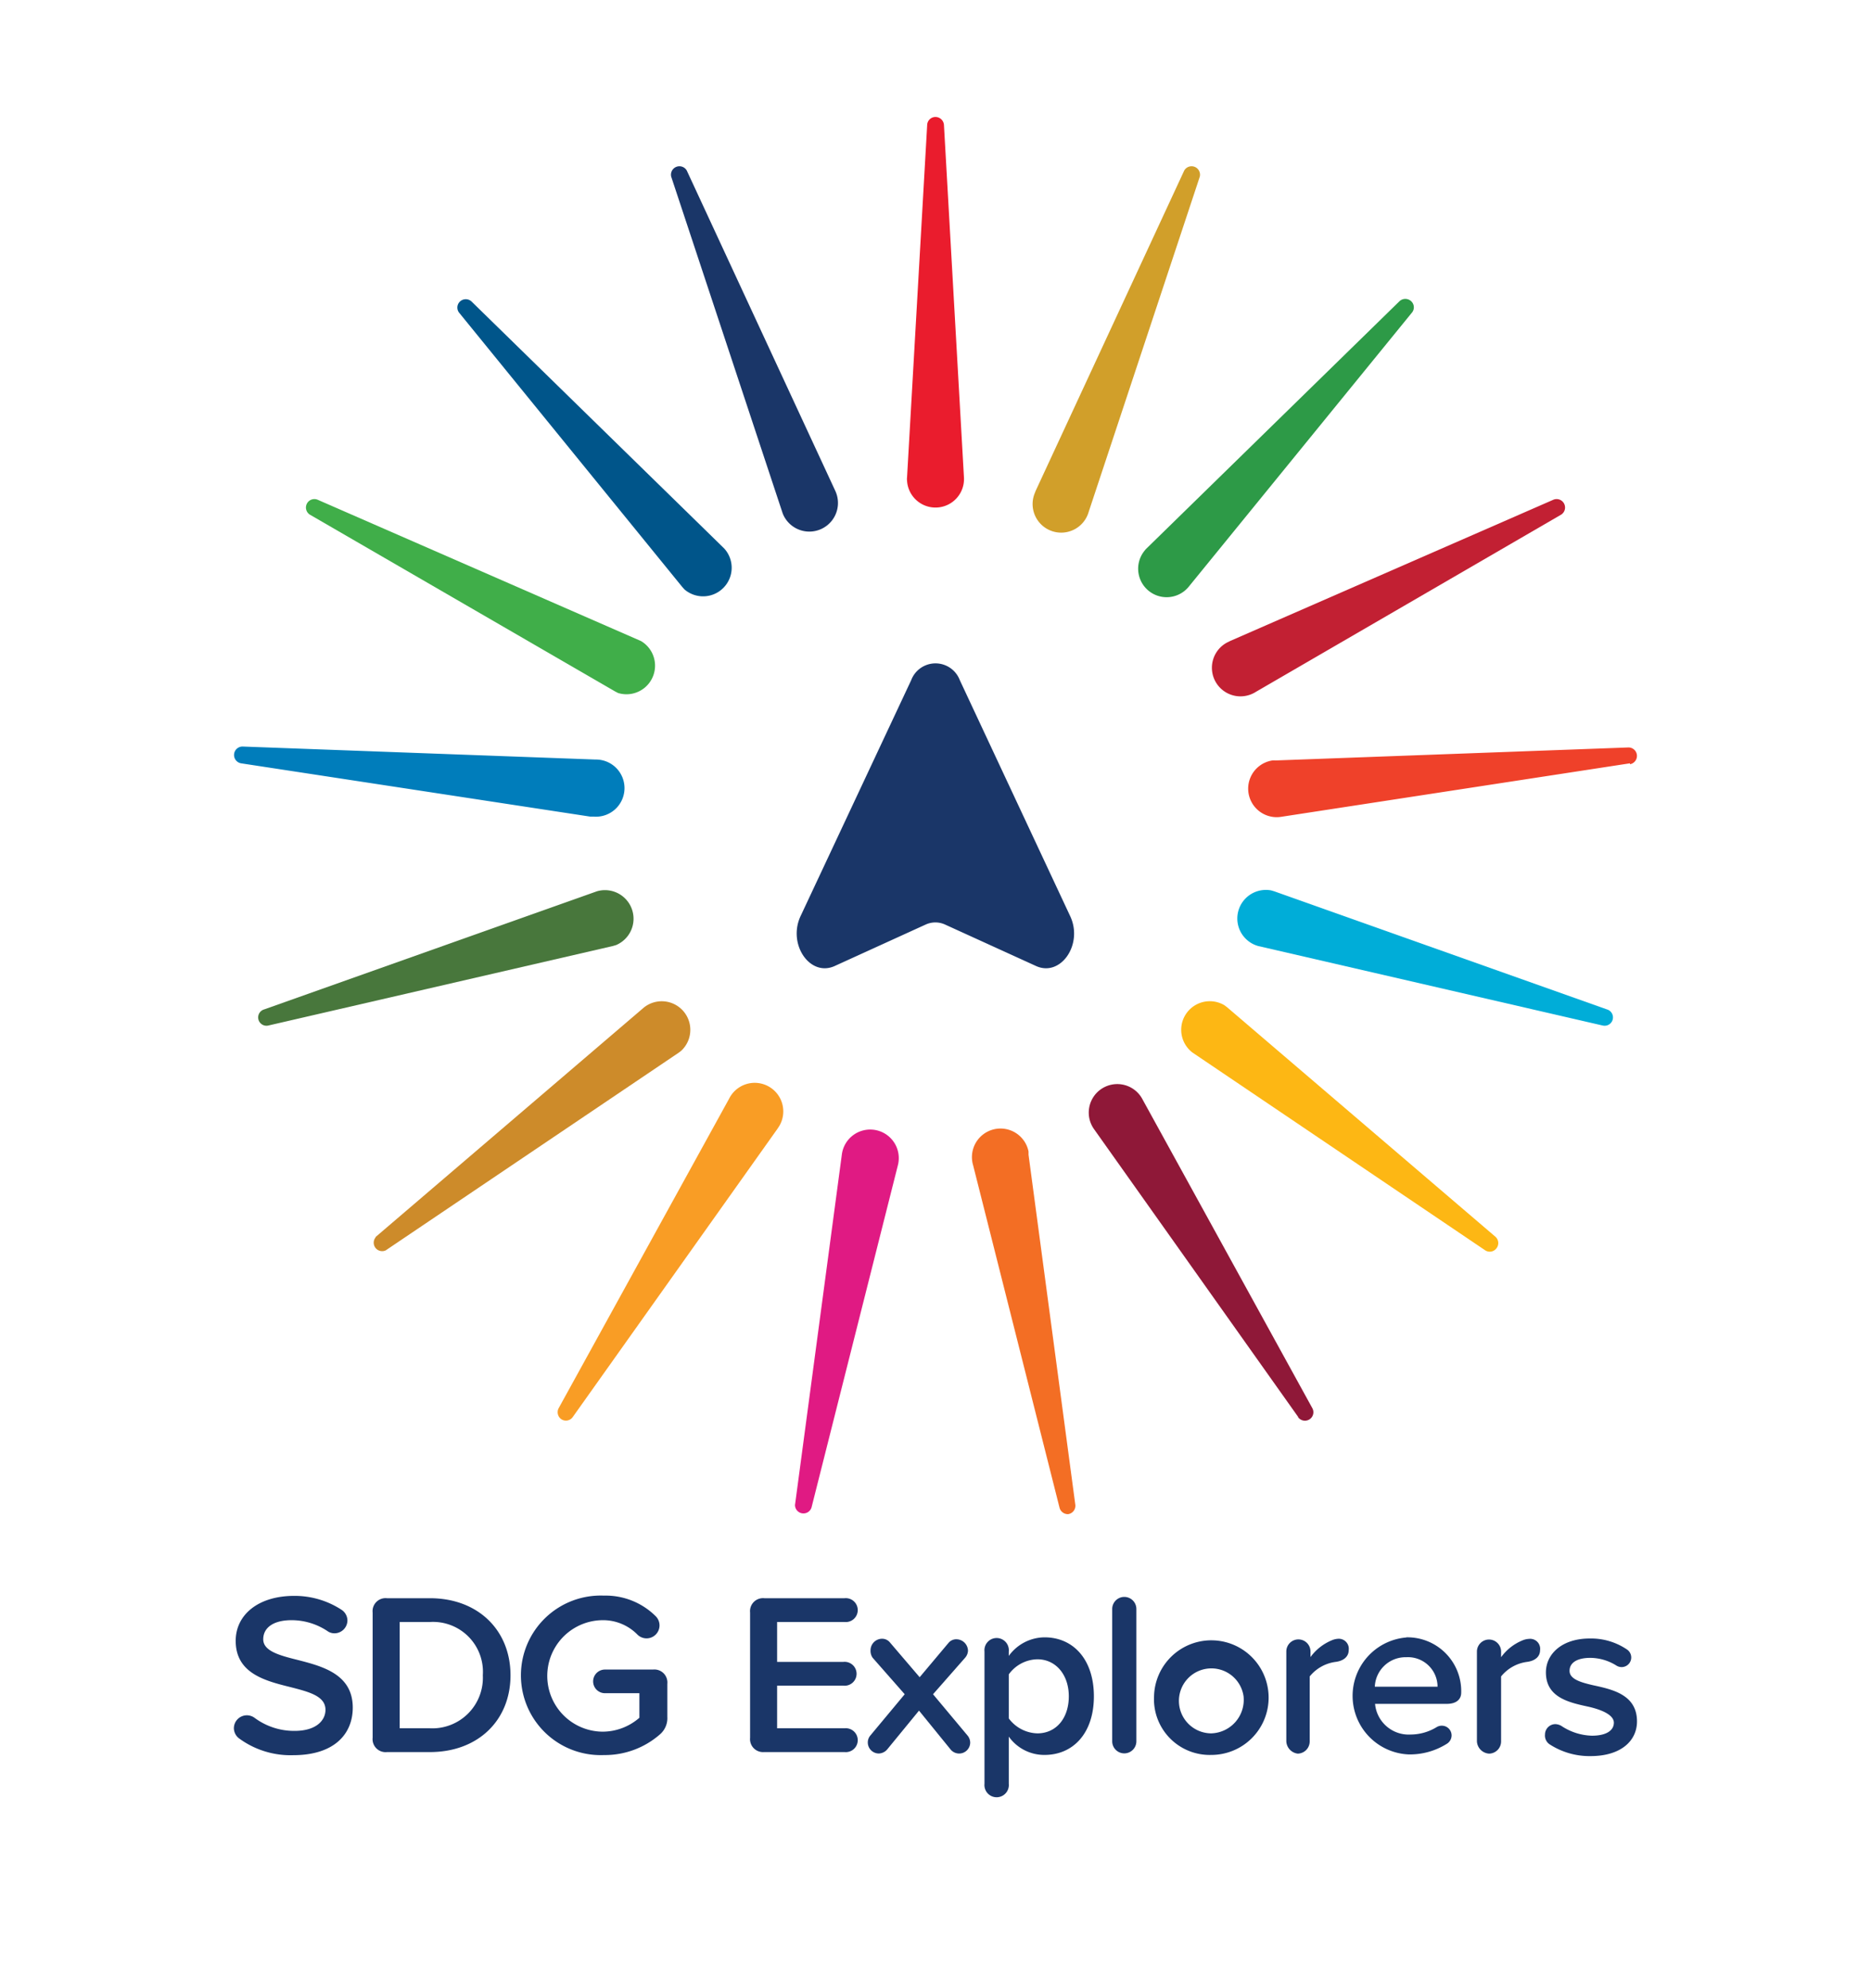 <svg id="Layer_1" data-name="Layer 1" xmlns="http://www.w3.org/2000/svg" viewBox="0 0 144 153">
  <title>sdg-explorers-club-logo</title>
  <g>
    <g>
      <path d="M72.65,9.61l1.54,27.13a2.19,2.19,0,1,1-4.38.25,1,1,0,0,1,0-.25L71.36,9.61A.64.64,0,0,1,72,9,.66.66,0,0,1,72.65,9.61Z" fill="#ea1c2d"/>
      <path d="M52.86,13.13,64.29,37.78a2.2,2.2,0,1,1-4,1.85,2.34,2.34,0,0,1-.09-.24L51.66,13.6a.65.65,0,0,1,1.2-.47Z" fill="#1a3668"/>
      <path d="M36.3,23.21l19.44,19a2.2,2.2,0,0,1-3.06,3.15l-.17-.19L35.35,24.08a.64.64,0,0,1,.09-.91A.65.65,0,0,1,36.3,23.21Z" fill="#00558a"/>
      <path d="M24.43,38.45l24.9,10.88a2.2,2.2,0,0,1-1.76,4l-.23-.12L23.84,39.6a.65.65,0,0,1,.59-1.15Z" fill="#40ae49"/>
      <path d="M18.67,57.45l27.15,1a2.2,2.2,0,1,1-.16,4.39l-.25,0L18.55,58.74a.65.65,0,0,1,.12-1.29Z" fill="#007dbb"/>
      <path d="M20.33,77.68l25.61-9.09a2.2,2.2,0,0,1,1.47,4.14l-.24.07L20.69,78.91a.64.64,0,0,1-.36-1.23Z" fill="#48773c"/>
      <path d="M28.91,95.19,49.56,77.53a2.2,2.2,0,0,1,2.86,3.34l-.2.15L29.69,96.22a.65.65,0,0,1-.78-1Z" fill="#cd8b2a"/>
      <path d="M43,108.36l13.11-23.8a2.2,2.2,0,1,1,3.85,2.12l-.14.21L44.08,109.05a.64.64,0,0,1-.9.15A.66.66,0,0,1,43,108.36Z" fill="#f99d25"/>
      <path d="M61.19,115.79l3.6-26.93a2.2,2.2,0,1,1,4.31.83L62.46,116a.65.65,0,0,1-1.27-.25Z" fill="#e01a83"/>
      <path d="M81.54,116,74.9,89.69a2.2,2.2,0,1,1,4.26-1.08c0,.08,0,.17,0,.25l3.6,26.93a.65.65,0,0,1-.55.73A.66.66,0,0,1,81.54,116Z" fill="#f36e24"/>
      <path d="M99.92,109.05,84.2,86.89a2.19,2.19,0,1,1,3.58-2.54,2.39,2.39,0,0,1,.13.21L101,108.36a.65.65,0,0,1-1.1.69Z" fill="#8f1838"/>
      <path d="M114.31,96.22,91.78,81a2.2,2.2,0,0,1,2.46-3.64l.2.15,20.65,17.66a.65.65,0,0,1,.07.91A.64.64,0,0,1,114.31,96.22Z" fill="#fdb714"/>
      <path d="M123.31,78.91,96.83,72.8a2.2,2.2,0,0,1,1-4.28l.24.07,25.61,9.09a.64.64,0,0,1-.36,1.23Z" fill="#00add8"/>
      <path d="M125.45,58.74,98.59,62.86a2.19,2.19,0,0,1-.66-4.34,1.9,1.9,0,0,1,.25,0l27.15-1a.65.65,0,0,1,.12,1.29Z" fill="#ef412a"/>
      <path d="M120.16,39.6,96.66,53.24a2.2,2.2,0,1,1-2.21-3.8l.22-.11,24.9-10.88a.65.65,0,0,1,.59,1.15Z" fill="#c22033"/>
      <path d="M108.65,24.08,91.49,45.15a2.19,2.19,0,1,1-3.4-2.77,1.54,1.54,0,0,1,.17-.19l19.44-19a.66.66,0,0,1,.92,0A.64.64,0,0,1,108.65,24.08Z" fill="#2d9a47"/>
      <path d="M92.34,13.6,83.79,39.39A2.2,2.2,0,1,1,79.62,38l.09-.23L91.14,13.13a.65.65,0,0,1,1.2.47Z" fill="#d19f2a"/>
    </g>
    <path d="M70.13,52.34,61.61,70.51c-1,2.16.73,4.69,2.63,3.83l7-3.19a1.79,1.79,0,0,1,1.5,0l7,3.19c1.9.86,3.64-1.67,2.63-3.83L73.87,52.34A2,2,0,0,0,70.13,52.34Z" fill="#1a3668"/>
  </g>
  <g>
    <path d="M18,133a1,1,0,0,1,1-1,1,1,0,0,1,.6.2,5.1,5.1,0,0,0,3.07,1c1.71,0,2.38-.84,2.38-1.62,0-1.06-1.26-1.38-2.7-1.75-1.93-.48-4.21-1.05-4.21-3.56,0-2,1.73-3.46,4.5-3.46a6.59,6.59,0,0,1,3.66,1.08,1,1,0,0,1,.44.8,1,1,0,0,1-1,1,.91.91,0,0,1-.55-.18,5,5,0,0,0-2.75-.83c-1.4,0-2.18.58-2.18,1.47s1.2,1.23,2.61,1.58c1.95.5,4.28,1.1,4.28,3.68,0,2-1.39,3.66-4.59,3.66a6.69,6.69,0,0,1-4.17-1.3A1,1,0,0,1,18,133Z" fill="#1a3668"/>
    <path d="M28.68,133.73v-9.64a1,1,0,0,1,1.11-1.1h3.3c3.69,0,6.2,2.45,6.2,5.93s-2.51,5.91-6.2,5.91h-3.3A1,1,0,0,1,28.68,133.73Zm4.41-.73a3.89,3.89,0,0,0,4.07-4.08,3.84,3.84,0,0,0-4.07-4.1H30.76V133Z" fill="#1a3668"/>
    <path d="M51.36,129.58v2.54a1.64,1.64,0,0,1-.57,1.35,6.44,6.44,0,0,1-4.31,1.59,6.14,6.14,0,1,1,0-12.27,5.46,5.46,0,0,1,4,1.6,1,1,0,0,1,.28.69,1,1,0,0,1-1,1,1,1,0,0,1-.69-.28,3.71,3.71,0,0,0-2.66-1.12,4.29,4.29,0,0,0,0,8.58,4.32,4.32,0,0,0,2.8-1.07V130.3H46.56a.91.91,0,1,1,0-1.82h3.7A1,1,0,0,1,51.36,129.58Z" fill="#1a3668"/>
    <path d="M57.73,133.73v-9.64a1,1,0,0,1,1.1-1.1H65a.92.92,0,1,1,0,1.83H59.81v3.07h5.1a.92.92,0,1,1,0,1.83h-5.1V133H65a.92.92,0,1,1,0,1.83h-6.2A1,1,0,0,1,57.73,133.73Z" fill="#1a3668"/>
    <path d="M74.67,134.09a.85.85,0,0,1-1.5.55l-2.44-3-2.41,2.94a.89.89,0,0,1-.68.36.85.85,0,0,1-.85-.85.82.82,0,0,1,.2-.54l2.64-3.17-2.47-2.81A.93.93,0,0,1,67,127a.89.89,0,0,1,.87-.89.77.77,0,0,1,.62.28l2.29,2.68L73,126.43a.77.77,0,0,1,.62-.28.9.9,0,0,1,.88.89.88.88,0,0,1-.22.53l-2.47,2.81,2.65,3.17A.87.87,0,0,1,74.67,134.09Z" fill="#1a3668"/>
    <path d="M84.19,130.54c0,2.82-1.58,4.51-3.8,4.51a3.35,3.35,0,0,1-2.75-1.41v3.63a.94.94,0,1,1-1.87,0V127.09a.94.94,0,1,1,1.87,0v.34A3.43,3.43,0,0,1,80.39,126C82.61,126,84.19,127.71,84.19,130.54Zm-1.93,0c0-1.66-1-2.85-2.42-2.85a2.78,2.78,0,0,0-2.2,1.16v3.39a2.83,2.83,0,0,0,2.2,1.15C81.31,133.39,82.26,132.2,82.26,130.54Z" fill="#1a3668"/>
    <path d="M85.6,134V123.82a.93.93,0,1,1,1.86,0V134a.93.93,0,1,1-1.86,0Z" fill="#1a3668"/>
    <path d="M88.82,130.54a4.41,4.41,0,1,1,4.4,4.51A4.29,4.29,0,0,1,88.82,130.54Zm6.89,0a2.5,2.5,0,1,0-2.49,2.85A2.58,2.58,0,0,0,95.71,130.54Z" fill="#1a3668"/>
    <path d="M103.8,127c0,.43-.32.8-1,.89a3.08,3.08,0,0,0-2,1.12v5a.94.94,0,0,1-.92.94A1,1,0,0,1,99,134v-6.91a.93.93,0,1,1,1.86,0v.43a3.87,3.87,0,0,1,1.66-1.3,1.46,1.46,0,0,1,.49-.11A.77.77,0,0,1,103.8,127Z" fill="#1a3668"/>
    <path d="M108.23,126a4.14,4.14,0,0,1,4.23,4.25c0,.55-.4.87-1.11.87h-5.52a2.6,2.6,0,0,0,2.74,2.36,3.88,3.88,0,0,0,2-.57.76.76,0,0,1,.41-.11.75.75,0,0,1,.74.75.76.76,0,0,1-.33.62,5.33,5.33,0,0,1-3,.84,4.51,4.51,0,0,1-.14-9Zm-2.42,3.8h4.83a2.28,2.28,0,0,0-2.41-2.27A2.37,2.37,0,0,0,105.81,129.84Z" fill="#1a3668"/>
    <path d="M118.53,127c0,.43-.32.8-1,.89a3.08,3.08,0,0,0-2,1.12v5a.94.94,0,0,1-.92.94,1,1,0,0,1-.94-.94v-6.91a.93.93,0,1,1,1.86,0v.43a3.82,3.82,0,0,1,1.66-1.3,1.46,1.46,0,0,1,.49-.11A.77.77,0,0,1,118.53,127Z" fill="#1a3668"/>
    <path d="M118.91,133.48a.8.8,0,0,1,.8-.8,1,1,0,0,1,.45.13,4.44,4.44,0,0,0,2.36.76c1.12,0,1.69-.41,1.69-1s-.91-1-2-1.24c-1.47-.32-3.23-.71-3.23-2.63,0-1.4,1.21-2.61,3.38-2.61a4.93,4.93,0,0,1,2.85.84.74.74,0,0,1-.4,1.36.76.76,0,0,1-.41-.12,3.82,3.82,0,0,0-2-.59c-1,0-1.6.36-1.6,1s.86.89,1.87,1.12c1.49.32,3.32.75,3.32,2.77,0,1.51-1.26,2.67-3.57,2.67a5.63,5.63,0,0,1-3.16-.91A.81.81,0,0,1,118.91,133.48Z" fill="#1a3668"/>
  </g>
</svg>
